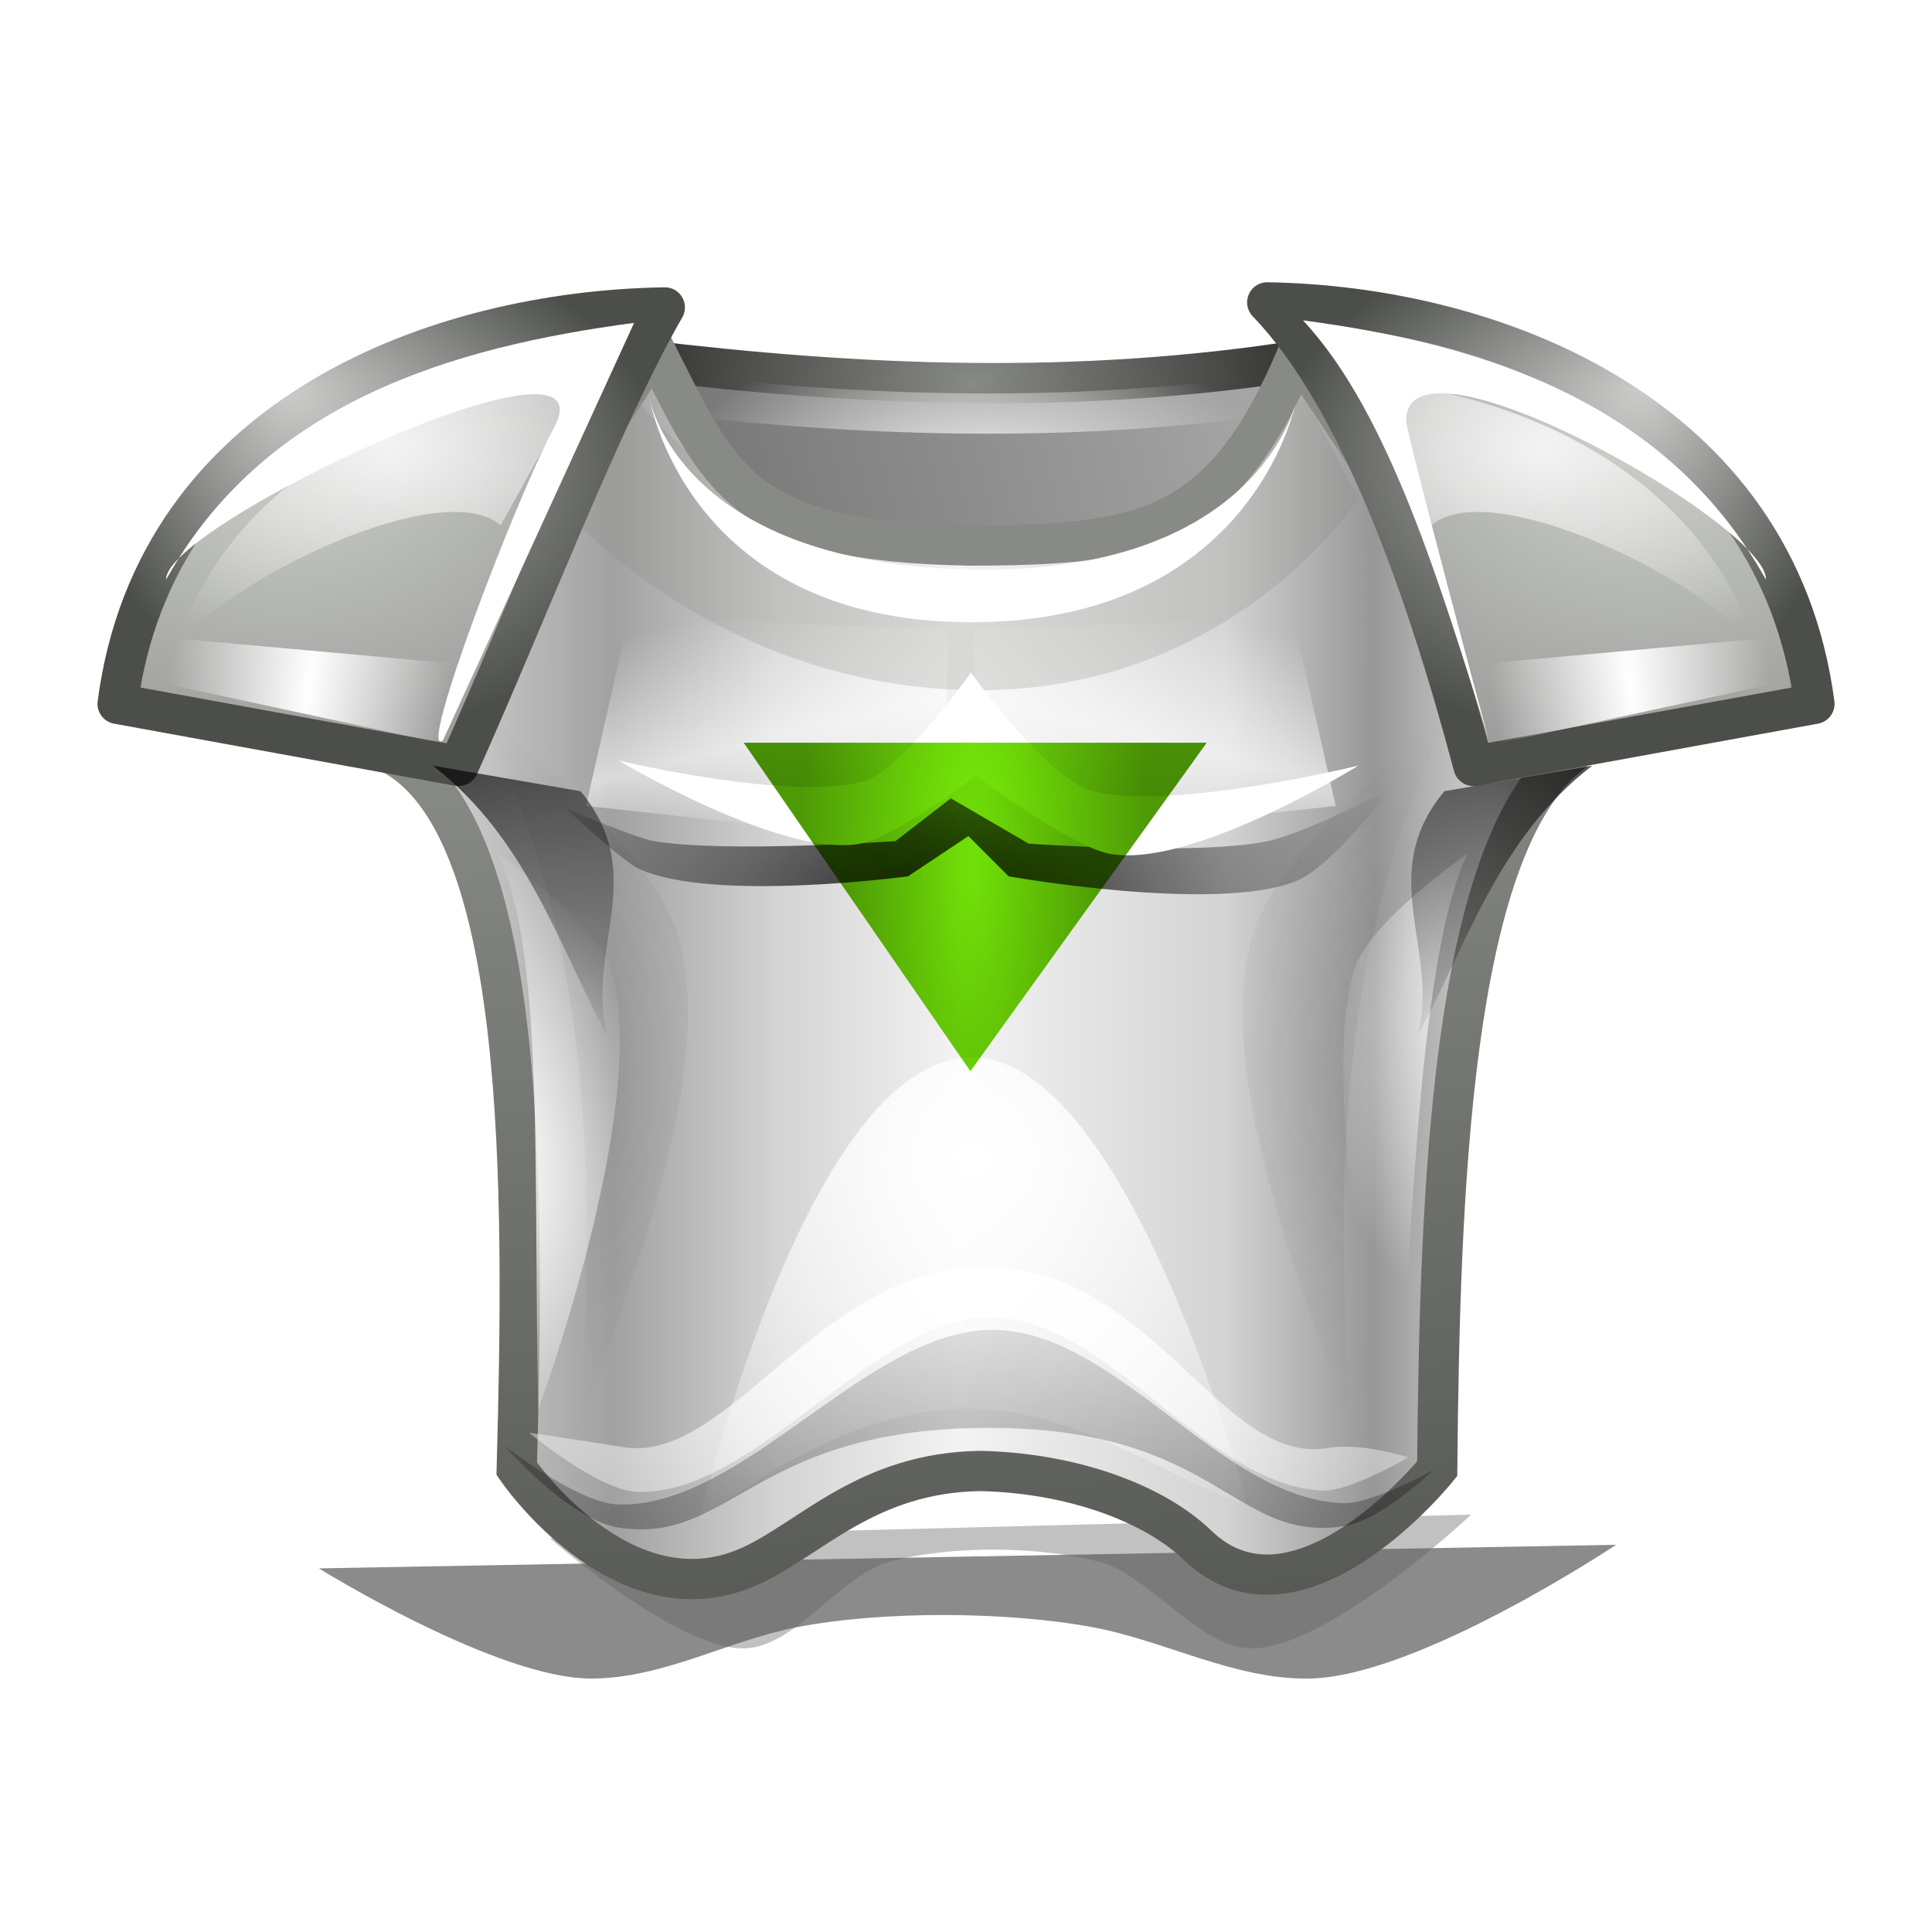 <?xml version="1.0" encoding="UTF-8" standalone="no"?>
<!-- Created with Inkscape (http://www.inkscape.org/) -->
<svg
   xmlns:dc="http://purl.org/dc/elements/1.1/"
   xmlns:cc="http://creativecommons.org/ns#"
   xmlns:rdf="http://www.w3.org/1999/02/22-rdf-syntax-ns#"
   xmlns:svg="http://www.w3.org/2000/svg"
   xmlns="http://www.w3.org/2000/svg"
   xmlns:xlink="http://www.w3.org/1999/xlink"
   xmlns:sodipodi="http://sodipodi.sourceforge.net/DTD/sodipodi-0.dtd"
   xmlns:inkscape="http://www.inkscape.org/namespaces/inkscape"
   width="48px"
   height="48px"
   id="svg8225"
   sodipodi:version="0.32"
   inkscape:version="0.46"
   sodipodi:docname="security-high.svg"
   inkscape:output_extension="org.inkscape.output.svg.inkscape">
  <defs
     id="defs8227">
    <filter
       inkscape:collect="always"
       id="filter8320">
      <feBlend
         inkscape:collect="always"
         mode="multiply"
         in2="BackgroundImage"
         id="feBlend8322" />
    </filter>
    <linearGradient
       inkscape:collect="always"
       id="linearGradient8308">
      <stop
         id="stop8312"
         offset="0"
         style="stop-color:#78ee08;stop-opacity:1" />
      <stop
         id="stop8310"
         offset="1"
         style="stop-color:#4e9a06;stop-opacity:1;" />
    </linearGradient>
    <radialGradient
       inkscape:collect="always"
       xlink:href="#linearGradient8308"
       id="radialGradient9286"
       gradientUnits="userSpaceOnUse"
       gradientTransform="matrix(1.002,-8.1944442e-7,2.7181865e-6,3.325,-0.189,-148.954)"
       cx="78"
       cy="64.062"
       fx="78"
       fy="64.062"
       r="6" />
    <linearGradient
       inkscape:collect="always"
       xlink:href="#linearGradient8671"
       id="linearGradient8705"
       gradientUnits="userSpaceOnUse"
       x1="92.906"
       y1="59"
       x2="88.812"
       y2="66.297"
       gradientTransform="matrix(-1,0,0,1,157.815,0)" />
    <linearGradient
       inkscape:collect="always"
       id="linearGradient8671">
      <stop
         style="stop-color:#000000;stop-opacity:1;"
         offset="0"
         id="stop8673" />
      <stop
         style="stop-color:#000000;stop-opacity:0;"
         offset="1"
         id="stop8675" />
    </linearGradient>
    <linearGradient
       inkscape:collect="always"
       xlink:href="#linearGradient8671"
       id="linearGradient8677"
       x1="92.906"
       y1="59"
       x2="88.812"
       y2="66.297"
       gradientUnits="userSpaceOnUse" />
    <linearGradient
       inkscape:collect="always"
       id="linearGradient8661">
      <stop
         style="stop-color:#ffffff;stop-opacity:1;"
         offset="0"
         id="stop8663" />
      <stop
         style="stop-color:#ffffff;stop-opacity:0;"
         offset="1"
         id="stop8665" />
    </linearGradient>
    <radialGradient
       inkscape:collect="always"
       xlink:href="#linearGradient8661"
       id="radialGradient8667"
       cx="77.817"
       cy="71.097"
       fx="77.817"
       fy="71.097"
       r="9.422"
       gradientTransform="matrix(2.278,0,0,1.274,-99.434,-18.766)"
       gradientUnits="userSpaceOnUse" />
    <filter
       inkscape:collect="always"
       id="filter9622"
       x="-0.061"
       width="1.123"
       y="-0.249"
       height="1.497">
      <feGaussianBlur
         inkscape:collect="always"
         stdDeviation="0.47"
         id="feGaussianBlur9624" />
    </filter>
    <radialGradient
       inkscape:collect="always"
       xlink:href="#linearGradient8331"
       id="radialGradient8341"
       gradientUnits="userSpaceOnUse"
       gradientTransform="matrix(-3.356,-0.535,-1.08,6.77,393.421,-373.129)"
       cx="67.618"
       cy="69.927"
       fx="67.618"
       fy="69.927"
       r="1.219" />
    <linearGradient
       inkscape:collect="always"
       id="linearGradient8331">
      <stop
         style="stop-color:#ffffff;stop-opacity:1;"
         offset="0"
         id="stop8333" />
      <stop
         style="stop-color:#ffffff;stop-opacity:0;"
         offset="1"
         id="stop8335" />
    </linearGradient>
    <radialGradient
       inkscape:collect="always"
       xlink:href="#linearGradient8331"
       id="radialGradient8337"
       cx="67.645"
       cy="70.594"
       fx="67.645"
       fy="70.594"
       r="1.219"
       gradientTransform="matrix(3.356,-0.535,1.08,6.77,-237.084,-373.129)"
       gradientUnits="userSpaceOnUse" />
    <radialGradient
       inkscape:collect="always"
       xlink:href="#linearGradient8272"
       id="radialGradient8282"
       gradientUnits="userSpaceOnUse"
       gradientTransform="matrix(-0.855,0.104,0.597,4.889,111.508,-238.378)"
       cx="61.438"
       cy="59.125"
       fx="61.438"
       fy="59.125"
       r="4" />
    <linearGradient
       inkscape:collect="always"
       id="linearGradient8272">
      <stop
         style="stop-color:#ffffff;stop-opacity:1;"
         offset="0"
         id="stop8274" />
      <stop
         style="stop-color:#ffffff;stop-opacity:0;"
         offset="1"
         id="stop8276" />
    </linearGradient>
    <radialGradient
       inkscape:collect="always"
       xlink:href="#linearGradient8272"
       id="radialGradient8278"
       cx="61.438"
       cy="59.125"
       fx="61.438"
       fy="59.125"
       r="4"
       gradientTransform="matrix(0.855,0.104,-0.597,4.889,44.179,-238.378)"
       gradientUnits="userSpaceOnUse" />
    <linearGradient
       inkscape:collect="always"
       id="linearGradient8230">
      <stop
         style="stop-color:#000000;stop-opacity:1;"
         offset="0"
         id="stop8232" />
      <stop
         style="stop-color:#000000;stop-opacity:0;"
         offset="1"
         id="stop8234" />
    </linearGradient>
    <linearGradient
       inkscape:collect="always"
       xlink:href="#linearGradient8230"
       id="linearGradient8236"
       x1="78.271"
       y1="79.758"
       x2="78.271"
       y2="71.625"
       gradientUnits="userSpaceOnUse"
       gradientTransform="matrix(1.226,0,0,1,-17.551,-2)" />
    <radialGradient
       inkscape:collect="always"
       xlink:href="#linearGradient7818"
       id="radialGradient8200"
       gradientUnits="userSpaceOnUse"
       gradientTransform="matrix(1.649,0,0,1.085,-59.848,-3.576)"
       cx="92.145"
       cy="52.214"
       fx="92.145"
       fy="52.214"
       r="5.038" />
    <filter
       inkscape:collect="always"
       id="filter8302"
       x="-0.06"
       width="1.12"
       y="-0.158"
       height="1.317">
      <feGaussianBlur
         inkscape:collect="always"
         stdDeviation="0.487"
         id="feGaussianBlur8304" />
    </filter>
    <linearGradient
       inkscape:collect="always"
       xlink:href="#linearGradient8170"
       id="linearGradient8180"
       gradientUnits="userSpaceOnUse"
       x1="75"
       y1="62.125"
       x2="73.688"
       y2="56.688" />
    <filter
       inkscape:collect="always"
       id="filter8094"
       x="-0.093"
       width="1.187"
       y="-0.153"
       height="1.306">
      <feGaussianBlur
         inkscape:collect="always"
         stdDeviation="0.35"
         id="feGaussianBlur8096" />
    </filter>
    <linearGradient
       id="linearGradient8170"
       inkscape:collect="always">
      <stop
         id="stop8172"
         offset="0"
         style="stop-color:#ffffff;stop-opacity:0.022" />
      <stop
         style="stop-color:#ffffff;stop-opacity:0.6;"
         offset="0.399"
         id="stop8176" />
      <stop
         id="stop8174"
         offset="1"
         style="stop-color:#ffffff;stop-opacity:0;" />
    </linearGradient>
    <linearGradient
       inkscape:collect="always"
       xlink:href="#linearGradient8170"
       id="linearGradient8056"
       x1="75"
       y1="62.125"
       x2="73.688"
       y2="56.688"
       gradientUnits="userSpaceOnUse"
       gradientTransform="translate(0,-2)" />
    <filter
       inkscape:collect="always"
       id="filter9654"
       x="-0.111"
       width="1.222"
       y="-0.866"
       height="2.732">
      <feGaussianBlur
         inkscape:collect="always"
         stdDeviation="0.95"
         id="feGaussianBlur9656" />
    </filter>
    <linearGradient
       inkscape:collect="always"
       id="linearGradient8040">
      <stop
         style="stop-color:#000000;stop-opacity:1;"
         offset="0"
         id="stop8042" />
      <stop
         style="stop-color:#000000;stop-opacity:0;"
         offset="1"
         id="stop8044" />
    </linearGradient>
    <radialGradient
       inkscape:collect="always"
       xlink:href="#linearGradient8040"
       id="radialGradient8046"
       cx="78"
       cy="66.844"
       fx="78"
       fy="66.844"
       r="9.875"
       gradientTransform="matrix(1.214,0,0,1.004,-17.456,-3.7)"
       gradientUnits="userSpaceOnUse" />
    <filter
       inkscape:collect="always"
       id="filter8002"
       x="-0.349"
       width="1.699"
       y="-0.101"
       height="1.202">
      <feGaussianBlur
         inkscape:collect="always"
         stdDeviation="0.756"
         id="feGaussianBlur8004" />
    </filter>
    <radialGradient
       inkscape:collect="always"
       xlink:href="#linearGradient7910"
       id="radialGradient7916"
       cx="67.696"
       cy="68.625"
       fx="67.696"
       fy="68.625"
       r="2.598"
       gradientTransform="matrix(2.443,-3.8970755e-7,5.5250652e-7,3.464,-98.064,-171.097)"
       gradientUnits="userSpaceOnUse" />
    <filter
       inkscape:collect="always"
       id="filter7904"
       x="-0.091"
       width="1.182"
       y="-0.108"
       height="1.215">
      <feGaussianBlur
         inkscape:collect="always"
         stdDeviation="0.516"
         id="feGaussianBlur7906" />
    </filter>
    <linearGradient
       inkscape:collect="always"
       id="linearGradient7848">
      <stop
         style="stop-color:#ffffff;stop-opacity:1;"
         offset="0"
         id="stop7850" />
      <stop
         style="stop-color:#ffffff;stop-opacity:0;"
         offset="1"
         id="stop7852" />
    </linearGradient>
    <radialGradient
       inkscape:collect="always"
       xlink:href="#linearGradient7848"
       id="radialGradient7854"
       cx="77.938"
       cy="70.149"
       fx="77.938"
       fy="70.149"
       r="6.812"
       gradientTransform="matrix(1.965,0,0,1.658,-75.173,-47.568)"
       gradientUnits="userSpaceOnUse" />
    <linearGradient
       inkscape:collect="always"
       id="linearGradient7818">
      <stop
         style="stop-color:#f3f3f3;stop-opacity:1;"
         offset="0"
         id="stop7820" />
      <stop
         style="stop-color:#f3f3f3;stop-opacity:0;"
         offset="1"
         id="stop7822" />
    </linearGradient>
    <radialGradient
       inkscape:collect="always"
       xlink:href="#linearGradient7818"
       id="radialGradient8631"
       gradientUnits="userSpaceOnUse"
       gradientTransform="matrix(1.649,0,0,1.085,-59.848,-3.576)"
       cx="92.145"
       cy="52.214"
       fx="92.145"
       fy="52.214"
       r="5.038" />
    <linearGradient
       inkscape:collect="always"
       id="linearGradient8643">
      <stop
         style="stop-color:#cccdcb;stop-opacity:1"
         offset="0"
         id="stop8645" />
      <stop
         style="stop-color:#4c4e4a;stop-opacity:1"
         offset="1"
         id="stop8647" />
    </linearGradient>
    <radialGradient
       inkscape:collect="always"
       xlink:href="#linearGradient8643"
       id="radialGradient8649"
       cx="92.253"
       cy="53.702"
       fx="94.628"
       fy="50.874"
       r="7.079"
       gradientTransform="matrix(1,0,0,0.84,0,8.894)"
       gradientUnits="userSpaceOnUse" />
    <linearGradient
       inkscape:collect="always"
       id="linearGradient7826">
      <stop
         style="stop-color:#d3d7cf;stop-opacity:1;"
         offset="0"
         id="stop7828" />
      <stop
         style="stop-color:#949494;stop-opacity:1"
         offset="1"
         id="stop7830" />
    </linearGradient>
    <radialGradient
       inkscape:collect="always"
       xlink:href="#linearGradient7826"
       id="radialGradient8629"
       gradientUnits="userSpaceOnUse"
       gradientTransform="matrix(1.539,0,0,1.292,-49.889,-14.996)"
       cx="93.847"
       cy="52.905"
       fx="93.928"
       fy="51.551"
       r="7.079" />
    <filter
       inkscape:collect="always"
       id="filter8026"
       x="-0.259"
       width="1.518"
       y="-0.075"
       height="1.149">
      <feGaussianBlur
         inkscape:collect="always"
         stdDeviation="0.56"
         id="feGaussianBlur8028" />
    </filter>
    <linearGradient
       inkscape:collect="always"
       id="linearGradient7910">
      <stop
         style="stop-color:#4d4d4d;stop-opacity:1;"
         offset="0"
         id="stop7912" />
      <stop
         style="stop-color:#4d4d4d;stop-opacity:0;"
         offset="1"
         id="stop7914" />
    </linearGradient>
    <radialGradient
       inkscape:collect="always"
       xlink:href="#linearGradient7910"
       id="radialGradient8008"
       gradientUnits="userSpaceOnUse"
       gradientTransform="matrix(2.443,-3.8970755e-7,5.5250652e-7,3.464,-97.71,-169.097)"
       cx="67.696"
       cy="68.625"
       fx="67.696"
       fy="68.625"
       r="2.598" />
    <linearGradient
       inkscape:collect="always"
       id="linearGradient7808">
      <stop
         style="stop-color:#888a85;stop-opacity:1;"
         offset="0"
         id="stop7810" />
      <stop
         style="stop-color:#565854;stop-opacity:1"
         offset="1"
         id="stop7812" />
    </linearGradient>
    <linearGradient
       inkscape:collect="always"
       xlink:href="#linearGradient7808"
       id="linearGradient7814"
       x1="76.406"
       y1="60.084"
       x2="77.938"
       y2="82.888"
       gradientUnits="userSpaceOnUse"
       gradientTransform="translate(0,-2)" />
    <linearGradient
       inkscape:collect="always"
       id="linearGradient7790">
      <stop
         style="stop-color:#cdcdcd;stop-opacity:1"
         offset="0"
         id="stop7792" />
      <stop
         id="stop7802"
         offset="0.157"
         style="stop-color:#a1a1a1;stop-opacity:1" />
      <stop
         id="stop7800"
         offset="0.312"
         style="stop-color:#d3d3d3;stop-opacity:1" />
      <stop
         style="stop-color:#f3f3f3;stop-opacity:1"
         offset="0.49"
         id="stop7806" />
      <stop
         id="stop7798"
         offset="0.745"
         style="stop-color:#d3d3d3;stop-opacity:1" />
      <stop
         style="stop-color:#979797;stop-opacity:1;"
         offset="0.886"
         id="stop7804" />
      <stop
         style="stop-color:#d3d3d3;stop-opacity:1"
         offset="1"
         id="stop7794" />
    </linearGradient>
    <linearGradient
       inkscape:collect="always"
       xlink:href="#linearGradient7790"
       id="linearGradient7796"
       x1="64.906"
       y1="65.917"
       x2="90.844"
       y2="65.917"
       gradientUnits="userSpaceOnUse"
       gradientTransform="translate(0,-2)" />
    <linearGradient
       inkscape:collect="always"
       id="linearGradient8218">
      <stop
         style="stop-color:#ffffff;stop-opacity:1;"
         offset="0"
         id="stop8220" />
      <stop
         style="stop-color:#ffffff;stop-opacity:0;"
         offset="1"
         id="stop8222" />
    </linearGradient>
    <radialGradient
       inkscape:collect="always"
       xlink:href="#linearGradient8218"
       id="radialGradient8224"
       cx="77.953"
       cy="50.209"
       fx="77.953"
       fy="50.209"
       r="7.703"
       gradientTransform="matrix(1,0,0,0.588,0,22.994)"
       gradientUnits="userSpaceOnUse" />
    <linearGradient
       inkscape:collect="always"
       id="linearGradient8651">
      <stop
         style="stop-color:#888a85;stop-opacity:1;"
         offset="0"
         id="stop8653" />
      <stop
         style="stop-color:#2f302e;stop-opacity:1"
         offset="1"
         id="stop8655" />
    </linearGradient>
    <radialGradient
       inkscape:collect="always"
       xlink:href="#linearGradient8651"
       id="radialGradient8657"
       cx="77.914"
       cy="46.877"
       fx="77.914"
       fy="46.877"
       r="8.676"
       gradientTransform="matrix(1,0,0,0.623,0,20.288)"
       gradientUnits="userSpaceOnUse" />
    <linearGradient
       inkscape:collect="always"
       id="linearGradient8206">
      <stop
         style="stop-color:#707070;stop-opacity:1"
         offset="0"
         id="stop8208" />
      <stop
         style="stop-color:#ababab;stop-opacity:1"
         offset="1"
         id="stop8210" />
    </linearGradient>
    <linearGradient
       inkscape:collect="always"
       xlink:href="#linearGradient8206"
       id="linearGradient8216"
       gradientUnits="userSpaceOnUse"
       x1="69.238"
       y1="55.827"
       x2="86.59"
       y2="51.496"
       gradientTransform="translate(0,-2)" />
    <filter
       inkscape:collect="always"
       id="filter9233"
       x="-0.177"
       width="1.354"
       y="-1.186"
       height="3.372">
      <feGaussianBlur
         inkscape:collect="always"
         stdDeviation="1.485"
         id="feGaussianBlur9235" />
    </filter>
    <filter
       inkscape:collect="always"
       id="filter9277"
       x="-0.084"
       width="1.168"
       y="-0.564"
       height="2.128">
      <feGaussianBlur
         inkscape:collect="always"
         stdDeviation="0.706"
         id="feGaussianBlur9279" />
    </filter>
    <inkscape:perspective
       sodipodi:type="inkscape:persp3d"
       inkscape:vp_x="0 : 24 : 1"
       inkscape:vp_y="0 : 1000 : 0"
       inkscape:vp_z="48 : 24 : 1"
       inkscape:persp3d-origin="24 : 16 : 1"
       id="perspective8233" />
    <radialGradient
       inkscape:collect="always"
       xlink:href="#linearGradient7826"
       id="radialGradient8373"
       gradientUnits="userSpaceOnUse"
       gradientTransform="matrix(1.539,0,0,1.292,-49.889,-14.996)"
       cx="93.847"
       cy="52.905"
       fx="93.928"
       fy="51.551"
       r="7.079" />
    <radialGradient
       inkscape:collect="always"
       xlink:href="#linearGradient8643"
       id="radialGradient8375"
       gradientUnits="userSpaceOnUse"
       gradientTransform="matrix(1,0,0,0.84,0,8.894)"
       cx="92.253"
       cy="53.702"
       fx="94.628"
       fy="50.874"
       r="7.079" />
  </defs>
  <sodipodi:namedview
     id="base"
     pagecolor="#ffffff"
     bordercolor="#666666"
     borderopacity="1.0"
     inkscape:pageopacity="0.0"
     inkscape:pageshadow="2"
     inkscape:zoom="19.79899"
     inkscape:cx="20.971579"
     inkscape:cy="27.146764"
     inkscape:current-layer="layer1"
     showgrid="true"
     inkscape:grid-bbox="true"
     inkscape:document-units="px">
    <inkscape:grid
       type="xygrid"
       id="grid8377" />
  </sodipodi:namedview>
  <g
     id="layer1"
     inkscape:label="Layer 1"
     inkscape:groupmode="layer">
    <g
       style="display:inline;enable-background:new"
       id="g8190"
       transform="translate(-53.753,-39.978)">
      <g
         id="g8707">
        <g
           id="g8525"
           transform="matrix(1.106,0,0,1.106,-8.292,-10.808)"
           style="opacity:0.621">
          <path
             transform="matrix(1.027,0,0,1,-1.629,-1.562)"
             sodipodi:nodetypes="csssscc"
             id="path8345"
             d="M 68.236,82.034 C 68.236,82.034 71.005,84.524 72.478,84.509 C 73.597,84.498 74.584,82.868 75.66,82.565 C 76.988,82.191 78.925,82.207 80.257,82.565 C 81.381,82.867 82.451,84.531 83.615,84.509 C 85.307,84.478 88.388,81.504 88.388,81.504 L 68.236,82.034 z"
             style="opacity:0.626;fill:#000000;fill-opacity:1;fill-rule:evenodd;stroke:none;stroke-width:1px;stroke-linecap:butt;stroke-linejoin:miter;stroke-opacity:1;filter:url(#filter9277)" />
          <path
             style="opacity:0.857;fill:#000000;fill-opacity:1;fill-rule:evenodd;stroke:none;stroke-width:1px;stroke-linecap:butt;stroke-linejoin:miter;stroke-opacity:1;filter:url(#filter9233)"
             d="M 68.236,82.034 C 68.236,82.034 71.005,84.524 72.478,84.509 C 73.597,84.498 74.584,83.659 75.66,83.356 C 76.988,82.982 78.925,82.998 80.257,83.356 C 81.381,83.658 82.451,84.531 83.615,84.509 C 85.307,84.478 88.388,81.504 88.388,81.504 L 68.236,82.034 z"
             id="path8447"
             sodipodi:nodetypes="csssscc"
             transform="matrix(1.446,0,0,1,-35.407,-0.884)" />
        </g>
        <path
           style="fill:url(#linearGradient8216);fill-opacity:1;fill-rule:evenodd;stroke:url(#radialGradient8657);stroke-width:1px;stroke-linecap:butt;stroke-linejoin:miter;stroke-opacity:1"
           d="M 69.738,48.922 C 75.09,49.565 80.504,49.803 86.09,48.922 C 86.09,48.922 85.162,58.821 84.764,58.733 C 84.367,58.644 71.329,58.733 71.329,58.733 L 69.738,48.922 z"
           id="path8204"
           sodipodi:nodetypes="ccscc" />
        <path
           sodipodi:type="inkscape:offset"
           inkscape:radius="-0.84147024"
           inkscape:original="M 69.75 48.90625 L 71.34375 58.71875 C 71.34375 58.71875 84.352251 58.630362 84.75 58.71875 C 85.147747 58.807139 86.093753 48.906251 86.09375 48.90625 C 80.507579 49.787364 75.101695 49.549252 69.75 48.90625 z "
           xlink:href="#path8204"
           style="fill:none;fill-opacity:1;fill-rule:evenodd;stroke:url(#radialGradient8224);stroke-width:1px;stroke-linecap:butt;stroke-linejoin:miter;stroke-opacity:1"
           id="path8214"
           inkscape:href="#path8204"
           d="M 70.75,49.812 L 72.062,57.875 C 72.663,57.871 74.964,57.854 77.906,57.844 C 79.558,57.838 81.221,57.84 82.5,57.844 C 83.14,57.846 83.662,57.838 84.062,57.844 C 84.1,57.844 84.121,57.843 84.156,57.844 C 84.2,57.63 84.23,57.418 84.281,57.094 C 84.422,56.201 84.608,54.976 84.75,53.75 C 84.977,51.794 85.086,50.529 85.156,49.812 C 80.227,50.47 75.453,50.326 70.75,49.812 z" />
        <path
           style="fill:url(#linearGradient7796);fill-opacity:1;fill-rule:evenodd;stroke:url(#linearGradient7814);stroke-width:1px;stroke-linecap:butt;stroke-linejoin:miter;stroke-opacity:1"
           d="M 70,48.625 L 63.471,58.704 C 66.859,60.498 66.782,69.497 66.592,76.469 C 66.592,76.469 69.204,80.311 72.374,78.896 C 73.875,78.227 75.278,76.56 78.114,76.524 C 80.42,76.575 82.442,77.343 83.501,78.366 C 85.998,80.778 89.46,76.469 89.46,76.469 C 89.523,69.531 89.812,61.205 92.67,58.792 L 86,48.75 C 84.139,53.148 82.27,53.531 77.817,53.531 C 72.156,53.429 71.661,51.921 70,48.625 z"
           id="path7780"
           sodipodi:nodetypes="ccsscsscccc" />
        <path
           sodipodi:nodetypes="cscc"
           id="path8006"
           d="M 68.5,77.625 C 69.25,75 71.938,69.128 71,65.375 C 70.402,62.982 66,59.625 66,59.625 C 68.849,65.28 68.914,71.317 68.5,77.625 z"
           style="opacity:0.379;fill:url(#radialGradient8008);fill-opacity:1;fill-rule:evenodd;stroke:none;stroke-width:1px;stroke-linecap:butt;stroke-linejoin:miter;stroke-opacity:1;filter:url(#filter8026)"
           transform="matrix(-1,0,0,1,155.821,-2)" />
        <g
           id="g8182"
           transform="translate(0,-2)">
          <path
             style="fill:url(#radialGradient8373);fill-opacity:1;fill-rule:evenodd;stroke:url(#radialGradient8375);stroke-width:1px;stroke-linecap:round;stroke-linejoin:round;stroke-opacity:1"
             d="M 85.237,49.491 C 87.537,51.87 89.207,56.662 90.361,61.008 L 98.832,59.465 C 97.885,52.25 90.828,49.578 85.237,49.491 z"
             id="path7786"
             sodipodi:nodetypes="cccc" />
          <path
             sodipodi:nodetypes="cccc"
             id="path7816"
             d="M 87.328,51.452 L 89.316,55.032 C 90.719,53.788 96.011,56.285 97.404,58.081 C 95.659,52.761 89.647,51.437 87.328,51.452 z"
             style="fill:url(#radialGradient8631);fill-opacity:1;fill-rule:evenodd;stroke:none;stroke-width:1px;stroke-linecap:butt;stroke-linejoin:miter;stroke-opacity:1" />
          <path
             sodipodi:nodetypes="cccsc"
             id="path7844"
             d="M 90.75,60.375 C 89.558,56.6 88.288,52.255 86.125,49.937 C 90.694,50.541 95.188,51.999 97.625,56.375 C 97.686,55.029 88.666,49.918 88.688,52.437 C 88.69,52.717 90.75,60.437 90.75,60.375 z"
             style="fill:#ffffff;fill-opacity:1;fill-rule:evenodd;stroke:none;stroke-width:1px;stroke-linecap:butt;stroke-linejoin:miter;stroke-opacity:1" />
        </g>
        <path
           style="fill:url(#radialGradient7854);fill-opacity:1;fill-rule:evenodd;stroke:none;stroke-width:1px;stroke-linecap:butt;stroke-linejoin:miter;stroke-opacity:1;filter:url(#filter7904)"
           d="M 71.125,77.75 C 71.25,77.25 73.875,66.296 77.875,66.25 C 81.798,66.205 84.75,77.375 84.75,77.375 C 80.91,76.026 78.09,72.536 71.125,77.75 z"
           id="path7846"
           sodipodi:nodetypes="cscc" />
        <path
           style="opacity:0.399;fill:url(#radialGradient7916);fill-opacity:1;fill-rule:evenodd;stroke:none;stroke-width:1px;stroke-linecap:butt;stroke-linejoin:miter;stroke-opacity:1;filter:url(#filter8002)"
           d="M 68.146,75.625 C 68.896,73 71.584,67.128 70.646,63.375 C 70.049,60.982 65.646,57.625 65.646,57.625 C 68.496,63.28 68.561,69.317 68.146,75.625 z"
           id="path7908"
           sodipodi:nodetypes="cscc" />
        <path
           style="opacity:0.961;fill:url(#radialGradient8046);fill-opacity:1;fill-rule:evenodd;stroke:none;stroke-width:1px;stroke-linecap:butt;stroke-linejoin:miter;stroke-opacity:1;filter:url(#filter9654)"
           d="M 67.812,60.062 C 67.812,60.062 69.191,61.361 69.625,61.562 C 71.446,62.407 76.312,61.75 76.312,61.75 L 77.812,60.75 L 78.812,61.75 C 78.812,61.75 83.95,62.663 85.938,61.875 C 86.862,61.509 88.312,59.562 88.312,59.562 C 88.312,59.562 86.228,60.669 85.25,60.875 C 83.507,61.242 79.312,60.938 79.312,60.938 L 77.375,59.812 L 76,60.875 C 76,60.875 71.775,61.175 70,60.875 C 69.55,60.799 67.812,60.062 67.812,60.062 z"
           id="path8030"
           sodipodi:nodetypes="cscccscscccsc" />
        <path
           style="fill:url(#linearGradient8056);fill-opacity:1;fill-rule:evenodd;stroke:none;stroke-width:1px;stroke-linecap:butt;stroke-linejoin:miter;stroke-opacity:1;filter:url(#filter8094)"
           d="M 77.312,55.625 C 77.312,56.25 77.188,59.562 77.188,59.562 L 75.688,60.812 L 68.312,60 L 69.375,55.312 L 77.312,55.625 z"
           id="path8048" />
        <path
           id="path8178"
           d="M 77.312,57.625 C 77.312,58.25 77.188,61.562 77.188,61.562 L 75.688,62.812 L 68.312,62 L 69.375,57.312 L 77.312,57.625 z"
           style="fill:url(#linearGradient8180);fill-opacity:1;fill-rule:evenodd;stroke:none;stroke-width:1px;stroke-linecap:butt;stroke-linejoin:miter;stroke-opacity:1;filter:url(#filter8094)"
           transform="matrix(-1,0,0,1,155.25,-2)" />
        <path
           style="opacity:0.493;fill:#888a85;fill-opacity:1;fill-rule:evenodd;stroke:none;stroke-width:1px;stroke-linecap:butt;stroke-linejoin:miter;stroke-opacity:1;filter:url(#filter8302)"
           d="M 69.625,50 L 68,52.875 C 68,52.875 71.717,57.026 77.875,57.125 C 84.347,57.229 87.5,52.375 87.5,52.375 L 86.125,49.75 C 86.125,49.75 83.454,54.656 78,54.688 C 73.733,54.712 69.625,50 69.625,50 z"
           id="path8284"
           sodipodi:nodetypes="cczcczc" />
        <g
           id="g8188"
           transform="matrix(-1,0,0,1,155.507,-2)">
          <path
             sodipodi:nodetypes="cccc"
             id="path8190"
             d="M 85.237,49.616 C 86.786,52.301 88.653,57.206 90.361,61.008 L 98.832,59.465 C 97.885,52.25 90.828,49.703 85.237,49.616 z"
             style="opacity:1;fill:url(#radialGradient8629);fill-opacity:1;fill-rule:evenodd;stroke:url(#radialGradient8649);stroke-width:1px;stroke-linecap:round;stroke-linejoin:round;marker:none;marker-start:none;marker-mid:none;marker-end:none;stroke-miterlimit:4;stroke-dasharray:none;stroke-dashoffset:0;stroke-opacity:1;visibility:visible;display:inline;overflow:visible;enable-background:accumulate" />
          <path
             style="fill:url(#radialGradient8200);fill-opacity:1;fill-rule:evenodd;stroke:none;stroke-width:1px;stroke-linecap:butt;stroke-linejoin:miter;stroke-opacity:1"
             d="M 87.328,51.452 L 89.316,55.032 C 90.719,53.788 96.011,56.285 97.404,58.081 C 95.659,52.761 89.647,51.437 87.328,51.452 z"
             id="path8192"
             sodipodi:nodetypes="cccc" />
          <path
             style="fill:#ffffff;fill-opacity:1;fill-rule:evenodd;stroke:none;stroke-width:1px;stroke-linecap:butt;stroke-linejoin:miter;stroke-opacity:1"
             d="M 90.75,60.375 L 86,50 C 90.569,50.604 95.188,51.999 97.625,56.375 C 97.686,55.029 86.416,49.729 88,52.625 C 88.889,54.251 91.415,60.847 90.75,60.375 z"
             id="path8196"
             sodipodi:nodetypes="cccsc" />
        </g>
        <path
           style="fill:#ffffff;fill-opacity:1;fill-rule:evenodd;stroke:none;stroke-width:1px;stroke-linecap:butt;stroke-linejoin:miter;stroke-opacity:1"
           d="M 69.875,49.812 C 69.875,49.812 70.518,53.935 77.75,54.125 C 84.98,54.315 85.938,50 85.938,50 C 85.938,50 84.866,55.477 77.812,55.437 C 70.759,55.398 69.875,49.812 69.875,49.812 z"
           id="path8226"
           sodipodi:nodetypes="czczc" />
        <path
           style="opacity:0.286;fill:url(#linearGradient8236);fill-opacity:1;fill-rule:evenodd;stroke:none;stroke-width:1px;stroke-linecap:butt;stroke-linejoin:miter;stroke-opacity:1"
           d="M 66.271,75.885 C 66.271,75.885 67.886,77.744 69.137,77.933 C 71.938,78.355 72.465,75.453 78.328,75.453 C 84.038,75.453 84.387,78.331 87.157,77.892 C 88.084,77.745 89.364,76.499 89.364,76.499 C 89.364,76.499 87.845,77.353 87.103,77.323 C 84.057,77.2 81.481,73.035 78.431,73.019 C 75.29,73.004 72.264,77.429 69.124,77.357 C 68.112,77.333 66.271,75.885 66.271,75.885 z"
           id="path8228"
           sodipodi:nodetypes="cszscsssc" />
        <path
           style="fill:url(#radialGradient8278);fill-opacity:1;fill-rule:evenodd;stroke:none;stroke-width:1px;stroke-linecap:butt;stroke-linejoin:miter;stroke-opacity:1"
           d="M 57.438,56.875 L 64.688,58.437 L 65.438,56.5 L 57.812,55.812 L 57.438,56.875 z"
           id="path8262" />
        <path
           id="path8280"
           d="M 98.25,56.875 L 91,58.437 L 90.25,56.5 L 97.875,55.812 L 98.25,56.875 z"
           style="fill:url(#radialGradient8282);fill-opacity:1;fill-rule:evenodd;stroke:none;stroke-width:1px;stroke-linecap:butt;stroke-linejoin:miter;stroke-opacity:1" />
        <path
           style="fill:url(#radialGradient8337);fill-opacity:1;fill-rule:evenodd;stroke:none;stroke-width:1px;stroke-linecap:butt;stroke-linejoin:miter;stroke-opacity:1"
           d="M 66.125,61.188 C 67.297,63.651 66.994,69.212 67.125,75 C 67.125,75 69.938,67.39 68.938,64.062 C 68.587,62.895 66.125,61.188 66.125,61.188 z"
           id="path8329"
           sodipodi:nodetypes="ccsc" />
        <path
           sodipodi:nodetypes="ccsc"
           id="path8339"
           d="M 90.211,61.188 C 89.039,63.651 88.842,70.212 88.461,76 C 88.461,76 86.398,67.39 87.399,64.062 C 87.75,62.895 90.211,61.188 90.211,61.188 z"
           style="fill:url(#radialGradient8341);fill-opacity:1;fill-rule:evenodd;stroke:none;stroke-width:1px;stroke-linecap:butt;stroke-linejoin:miter;stroke-opacity:1" />
        <path
           style="fill:#ffffff;fill-opacity:1;fill-rule:evenodd;stroke:none;stroke-width:1px;stroke-linecap:butt;stroke-linejoin:miter;stroke-opacity:1;filter:url(#filter9622)"
           d="M 69.125,58.875 C 69.125,58.875 73.196,61.308 75.125,60.938 C 76.024,60.765 78,59.25 78,59.25 C 78,59.25 80.332,60.999 81.312,61.188 C 83.35,61.579 87.5,59 87.5,59 C 87.5,59 82.802,60.148 80.875,59.625 C 79.76,59.322 77.875,56.688 77.875,56.688 C 77.875,56.688 76.169,59.094 75.25,59.375 C 73.487,59.914 69.125,58.875 69.125,58.875 z"
           id="path8343"
           sodipodi:nodetypes="cscscscsc" />
        <path
           sodipodi:nodetypes="cszscsssc"
           id="path8659"
           d="M 66.896,75.572 C 66.896,75.572 68.061,75.744 69.245,75.933 C 71.894,76.355 74.132,71.39 78.301,71.453 C 82.398,71.516 84.104,76.393 86.724,75.954 C 87.601,75.807 88.739,76.186 88.739,76.186 C 88.739,76.186 87.303,77.041 86.601,77.011 C 83.72,76.888 81.283,72.722 78.398,72.707 C 75.427,72.691 72.565,77.117 69.595,77.044 C 68.637,77.021 66.896,75.572 66.896,75.572 z"
           style="opacity:1;fill:url(#radialGradient8667);fill-opacity:1;fill-rule:evenodd;stroke:none;stroke-width:1px;stroke-linecap:butt;stroke-linejoin:miter;stroke-opacity:1" />
        <path
           style="opacity:0.675;fill:url(#linearGradient8677);fill-opacity:1;fill-rule:evenodd;stroke:none;stroke-width:1px;stroke-linecap:butt;stroke-linejoin:miter;stroke-opacity:1"
           d="M 93.312,59 L 89.638,59.635 C 87.91,61.72 89.531,63.556 88.969,65.719 C 90.226,63.384 90.984,60.799 93.312,59 z"
           id="path8669"
           sodipodi:nodetypes="cccc" />
        <path
           sodipodi:nodetypes="cccc"
           id="path8703"
           d="M 64.502,59 L 68.176,59.635 C 69.905,61.72 68.284,63.556 68.846,65.719 C 67.589,63.384 66.831,60.799 64.502,59 z"
           style="opacity:0.675;fill:url(#linearGradient8705);fill-opacity:1;fill-rule:evenodd;stroke:none;stroke-width:1px;stroke-linecap:butt;stroke-linejoin:miter;stroke-opacity:1" />
      </g>
      <path
         transform="matrix(0.719,0,0,0.719,21.9,15.306)"
         sodipodi:nodetypes="cccc"
         id="path8306"
         d="M 70,59.979 L 86,59.979 L 77.833,71.328 L 70,59.979 z"
         style="fill:url(#radialGradient9286);fill-opacity:1;fill-rule:evenodd;stroke:none;stroke-width:1px;stroke-linecap:butt;stroke-linejoin:miter;stroke-opacity:1;display:inline;filter:url(#filter8320);enable-background:new" />
    </g>
  </g>
</svg>
